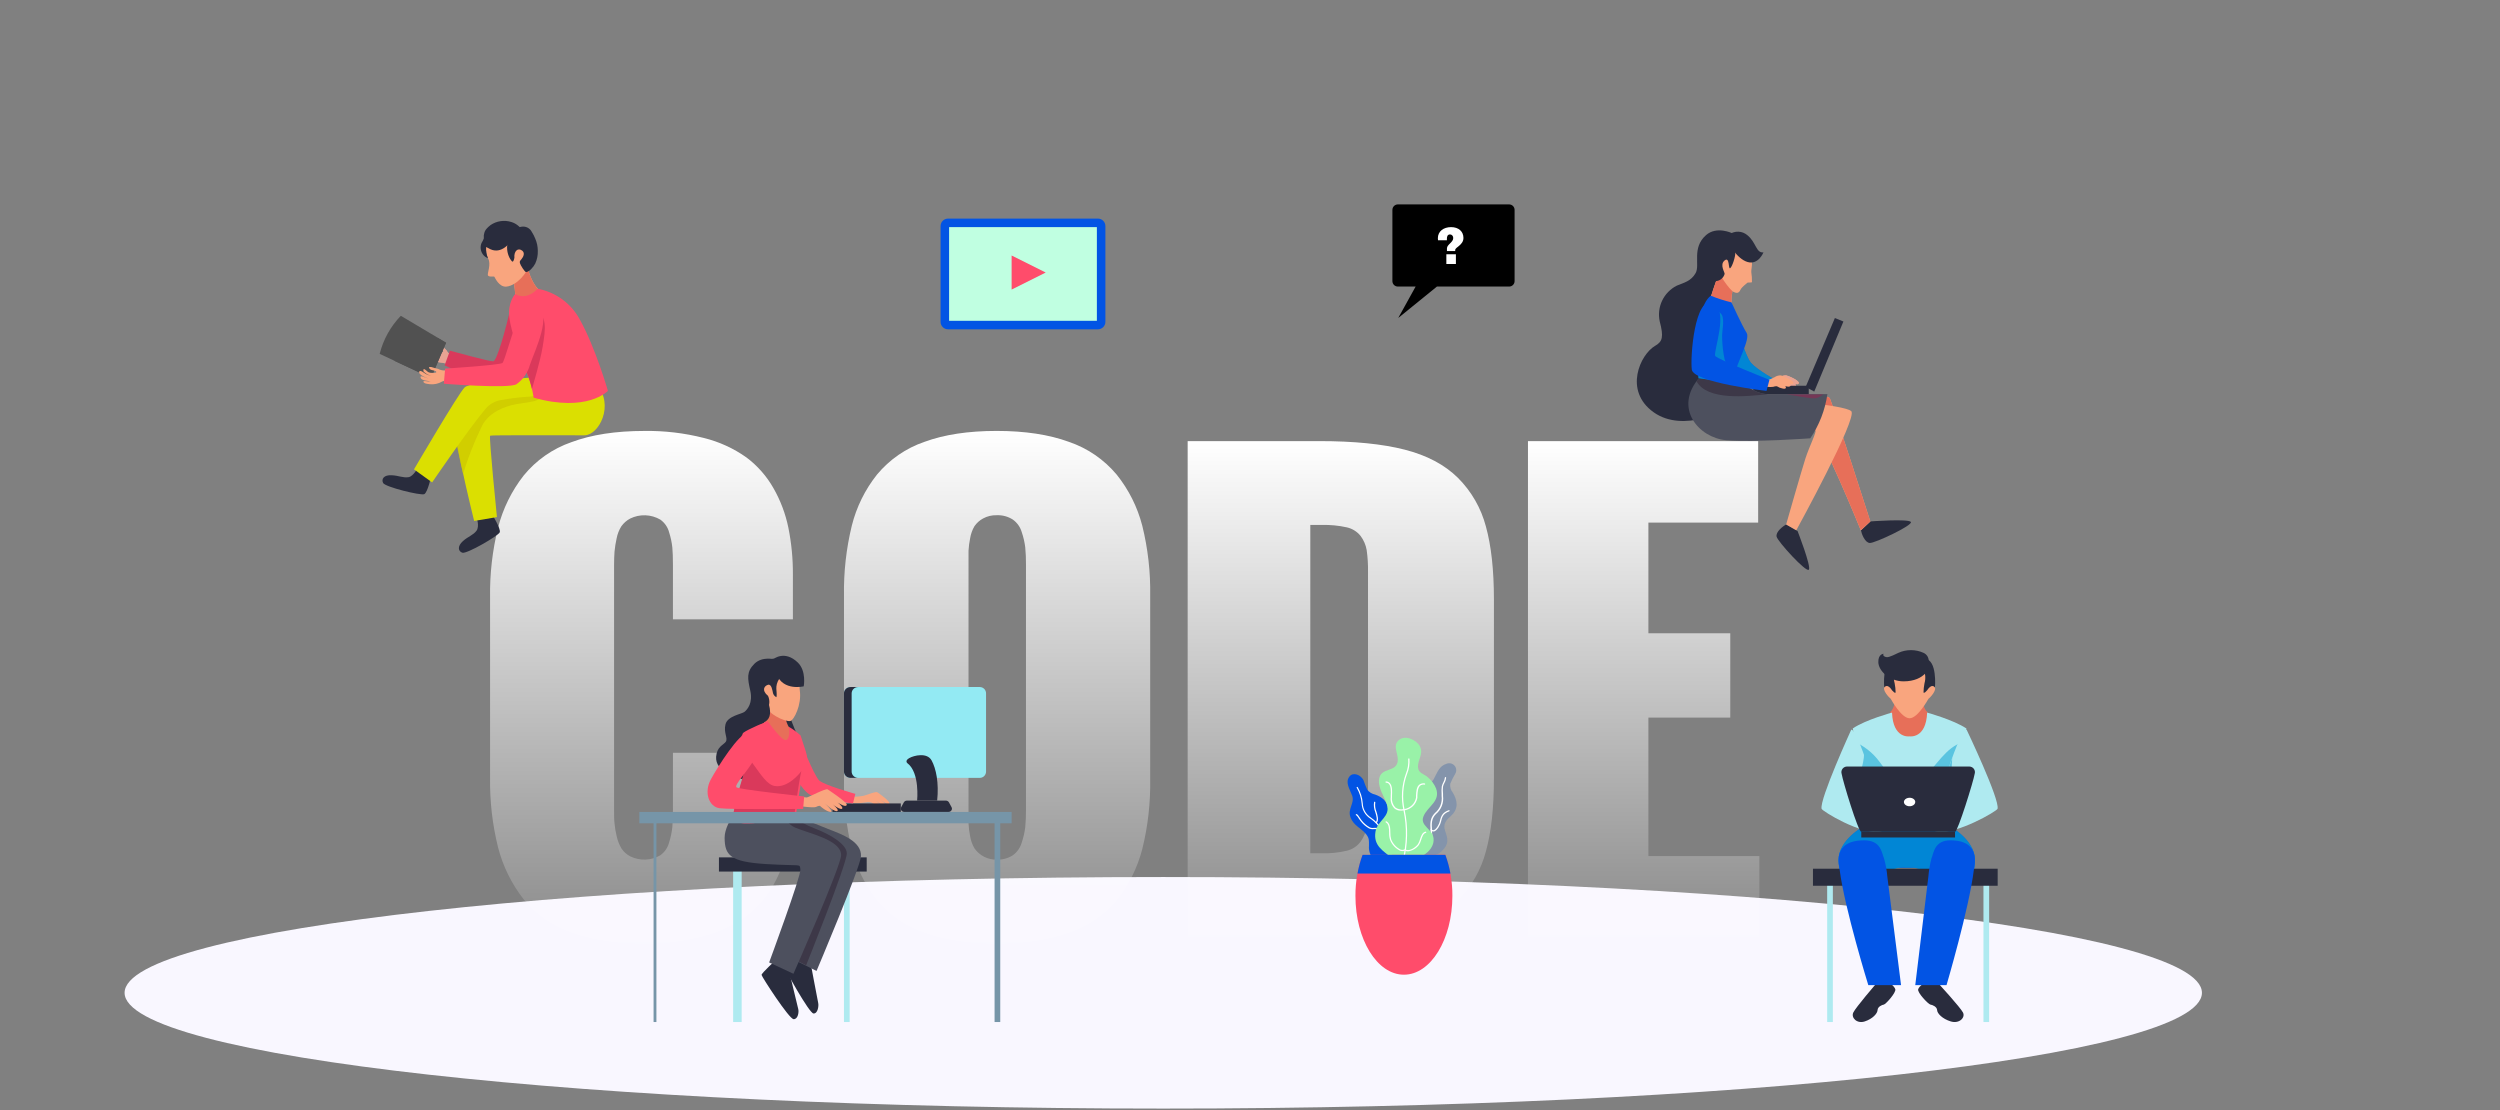 <svg width="842" height="374" viewBox="0 0 842 374" fill="none" xmlns="http://www.w3.org/2000/svg">
<rect x="0" y="0" width="842" height="374" fill="#808080" stroke="none"/>
<g style="mix-blend-mode:multiply">
<path d="M391.786 373.372C584.99 373.372 741.613 355.913 741.613 334.377C741.613 312.841 584.99 295.383 391.786 295.383C198.582 295.383 41.96 312.841 41.96 334.377C41.96 355.913 198.582 373.372 391.786 373.372Z" fill="#F9F7FF"/>
</g>
<path d="M514.618 315.581V148.566H592.147V176.013H555.181V213.281H582.757V241.694H555.181V288.334H592.556V315.628L514.618 315.581Z" fill="url(#paint0_linear)"/>
<path d="M400.004 315.593V148.566H444.438C456.047 148.566 465.597 149.524 473.09 151.439C480.583 153.355 486.569 156.526 491.049 160.954C495.587 165.499 498.832 171.149 500.457 177.334C502.249 183.811 503.149 191.987 503.157 201.863V262.108C503.157 272.046 502.257 280.254 500.457 286.731C498.837 292.936 495.601 298.612 491.073 303.193C486.593 307.652 480.607 310.839 473.114 312.755C465.621 314.67 456.106 315.628 444.569 315.628L400.004 315.593ZM441.31 287.39H445.176C448.001 287.47 450.824 287.181 453.573 286.53C455.454 286.089 457.114 284.999 458.259 283.457C459.298 281.999 459.993 280.329 460.293 278.57C460.639 276.085 460.79 273.577 460.745 271.069V192.69C460.791 190.197 460.64 187.705 460.293 185.236C459.993 183.531 459.296 181.918 458.259 180.525C457.087 179.042 455.43 178.01 453.573 177.605C450.818 176.996 447.997 176.727 445.176 176.804H441.31V287.39Z" fill="url(#paint1_linear)"/>
<path d="M216.939 317.909C207.364 317.909 199.188 316.645 192.41 314.118C186.11 311.924 180.544 308.024 176.334 302.852C172.293 297.681 169.367 291.73 167.74 285.375C165.831 277.678 164.929 269.767 165.056 261.839V201.282C164.931 193.326 165.837 185.388 167.752 177.664C169.384 171.311 172.31 165.361 176.346 160.187C180.553 155.016 186.12 151.119 192.422 148.933C199.192 146.406 207.368 145.142 216.951 145.142C223.724 145.039 230.482 145.833 237.046 147.504C242.19 148.769 247.05 150.988 251.374 154.046C255.112 156.844 258.227 160.386 260.523 164.45C262.884 168.586 264.572 173.07 265.523 177.735C266.572 182.94 267.083 188.238 267.048 193.547V208.592H226.644V190.205C226.644 187.785 226.573 185.848 226.443 184.395C226.258 182.683 225.901 180.994 225.379 179.353C224.931 177.598 223.876 176.059 222.4 175.007C220.868 174.112 219.136 173.611 217.362 173.549C215.588 173.487 213.826 173.866 212.234 174.653C211.05 175.283 210.03 176.181 209.255 177.275C208.488 178.513 207.956 179.882 207.683 181.313C207.352 182.781 207.115 184.268 206.974 185.765C206.879 187.041 206.82 188.564 206.82 190.312V272.751C206.82 274.499 206.82 276.034 206.974 277.345C207.11 278.842 207.363 280.327 207.73 281.785C208.047 283.21 208.594 284.574 209.35 285.824C210.102 286.945 211.133 287.852 212.341 288.457C213.922 289.219 215.666 289.581 217.421 289.511C219.175 289.441 220.885 288.941 222.4 288.055C223.88 286.987 224.935 285.431 225.379 283.663C225.897 282 226.254 280.292 226.443 278.561C226.573 277.108 226.644 275.172 226.644 272.751V253.549H267.048V268.5C267.096 273.842 266.601 279.176 265.571 284.418C264.608 289.144 262.921 293.693 260.57 297.904C258.287 302.039 255.172 305.658 251.421 308.532C247.112 311.672 242.259 313.986 237.106 315.358C230.537 317.15 223.748 318.009 216.939 317.909Z" fill="url(#paint2_linear)"/>
<path d="M360.049 314.22C353.324 316.676 345.207 317.909 335.696 317.917C326.185 317.924 318.079 316.692 311.379 314.22C305.155 312.09 299.631 308.282 295.41 303.212C291.361 298.137 288.449 292.243 286.874 285.932C285.01 278.246 284.13 270.351 284.255 262.44V200.598C284.13 192.687 285.01 184.792 286.874 177.106C288.439 170.801 291.338 164.911 295.375 159.838C299.592 154.76 305.116 150.948 311.344 148.818C318.036 146.361 326.142 145.133 335.661 145.133C345.18 145.133 353.297 146.361 360.013 148.818C366.271 150.947 371.83 154.758 376.088 159.838C380.161 164.907 383.108 170.795 384.73 177.106C386.624 184.787 387.516 192.684 387.384 200.598V262.44C387.516 270.354 386.624 278.251 384.73 285.932C383.108 292.246 380.161 298.138 376.088 303.212C371.835 308.279 366.29 312.085 360.049 314.22ZM335.696 289.523C337.61 289.603 339.503 289.092 341.121 288.058C342.575 287.006 343.634 285.492 344.127 283.759C344.688 282.086 345.081 280.361 345.301 278.609C345.482 276.694 345.564 274.77 345.547 272.846V190.098C345.564 188.173 345.482 186.25 345.301 184.334C345.084 182.597 344.691 180.887 344.127 179.231C343.626 177.519 342.568 176.025 341.121 174.991C339.503 173.958 337.61 173.447 335.696 173.527C334.083 173.475 332.486 173.859 331.07 174.637C329.928 175.258 328.947 176.14 328.205 177.212C327.475 178.456 326.981 179.826 326.749 181.251C326.459 182.649 326.274 184.066 326.197 185.491C326.197 186.672 326.197 188.137 326.197 190.098V272.846C326.197 274.735 326.197 276.247 326.197 277.393C326.271 278.838 326.456 280.275 326.749 281.692C326.981 283.118 327.475 284.488 328.205 285.732C329.046 286.936 330.17 287.912 331.477 288.573C332.784 289.235 334.233 289.561 335.696 289.523Z" fill="url(#paint3_linear)"/>
<path d="M583.092 103.824C583.092 103.824 587.453 119.481 589.64 122.09C591.827 124.7 598.808 128.431 598.808 128.431L596.948 131.706C596.948 131.706 584.219 125.183 582.005 119.964C580.845 117.355 579.967 114.63 579.386 111.835C579.033 109.904 577.592 105.076 578.312 103.158C578.797 101.866 582.084 101.188 583.092 103.824Z" fill="#0254E4"/>
<g style="mix-blend-mode:multiply" opacity="0.65">
<path d="M583.092 103.824C583.092 103.824 587.453 119.481 589.64 122.09C591.827 124.7 598.808 128.431 598.808 128.431L596.948 131.706C596.948 131.706 584.219 125.183 582.005 119.964C580.845 117.355 579.967 114.63 579.386 111.835C579.033 109.904 577.592 105.076 578.312 103.158C578.797 101.866 582.084 101.188 583.092 103.824Z" fill="#00A1CC"/>
</g>
<path d="M626.766 178.599L629.975 175.611C629.975 175.611 642.822 174.672 643.582 175.794C644.341 176.916 631.389 182.996 629.739 182.879C628.089 182.762 626.989 179.826 626.766 178.599Z" fill="#292C3D"/>
<path d="M603.221 135.296C603.221 135.296 615.361 132.216 616.318 134.213C617.274 136.209 629.924 175.613 629.924 175.613L626.716 178.601C626.716 178.601 613.188 145.342 609.272 141.859C605.356 138.375 601.401 136.666 603.221 135.296Z" fill="#F9A57E"/>
<path d="M603.221 135.296C603.221 135.296 615.361 132.216 616.318 134.213C617.274 136.209 629.924 175.613 629.924 175.613L626.716 178.601C626.716 178.601 613.188 145.342 609.272 141.859C605.356 138.375 601.401 136.666 603.221 135.296Z" fill="#E76F59"/>
<path d="M596.944 128.053C597.828 127.827 598.678 127.485 599.472 127.036C600.1 126.601 600.856 126.389 601.62 126.435C602.196 126.514 606.858 128.458 605.627 129.319C605.221 129.606 604.213 129.11 603.807 128.967C603.401 128.823 602.654 128.484 602.104 128.236C602.615 128.236 605.129 129.28 604.867 129.867C604.409 130.898 601.842 129.515 601.253 129.188C601.711 129.188 603.283 129.854 603.283 130.493C603.283 131.393 601.41 130.637 601.004 130.493C600.741 130.308 600.449 130.167 600.14 130.076C599.751 130.079 599.365 130.15 599 130.284C598.34 130.376 597.67 130.376 597.01 130.284C596.617 130.284 595.7 130.284 595.517 129.997C595.428 129.76 595.405 129.503 595.449 129.253C595.492 129.003 595.602 128.769 595.766 128.575C596.113 128.314 596.516 128.135 596.944 128.053Z" fill="#F9A57E"/>
<path d="M596.944 128.053C597.828 127.827 598.678 127.485 599.472 127.036C600.1 126.601 600.856 126.389 601.62 126.435C602.196 126.514 606.858 128.458 605.627 129.319C605.221 129.606 604.213 129.11 603.807 128.967C603.401 128.823 602.654 128.484 602.104 128.236C602.615 128.236 605.129 129.28 604.867 129.867C604.409 130.898 601.842 129.515 601.253 129.188C601.711 129.188 603.283 129.854 603.283 130.493C603.283 131.393 601.41 130.637 601.004 130.493C600.741 130.308 600.449 130.167 600.14 130.076C599.751 130.079 599.365 130.15 599 130.284C598.34 130.376 597.67 130.376 597.01 130.284C596.617 130.284 595.7 130.284 595.517 129.997C595.428 129.76 595.405 129.503 595.449 129.253C595.492 129.003 595.602 128.769 595.766 128.575C596.113 128.314 596.516 128.135 596.944 128.053Z" fill="#E8A393"/>
<path d="M617.99 107.112L620.858 108.287L611.036 131.89L608.142 130.324L617.99 107.112Z" fill="#292C3D"/>
<path d="M609.191 129.919H590.503V132.816H609.191V129.919Z" fill="#292C3D"/>
<path d="M557.465 116.466C559.953 115.044 560.372 113.465 558.997 108.259C558.483 105.904 558.766 103.445 559.801 101.267C560.837 99.089 562.566 97.313 564.72 96.216C567.274 95.159 569.526 94.702 571.085 91.975C572.643 89.248 569.683 83.468 574.621 79.162C578.209 76.044 583.369 78.536 583.369 78.536C584.482 77.923 584.94 84.369 585.019 89.222C578.772 98.734 580.553 111.182 582.819 121.842C582.882 122.086 582.96 122.325 583.055 122.559C582.557 130.805 582.164 137.642 582.164 137.642C582.164 137.642 567.156 146.11 556.954 138.856C546.752 131.601 552.449 119.323 557.465 116.466Z" fill="#292C3D"/>
<path d="M601.598 176.643L605.409 178.822C605.409 178.822 610.085 190.787 609.22 191.87C608.356 192.953 598.744 182.384 598.364 180.766C597.984 179.148 600.485 177.217 601.598 176.643Z" fill="#292C3D"/>
<path d="M596.738 134.576C596.738 134.576 621.227 136.285 623.506 138.49C625.785 140.695 604.988 178.599 604.988 178.599L601.57 176.642C601.57 176.642 606.717 158.61 608.053 154.46C609.389 150.311 611.982 145.327 611.484 144.596C610.986 143.866 586.327 147.637 586.51 140.682C586.693 133.728 596.738 134.576 596.738 134.576Z" fill="#F9A57E"/>
<path d="M584.662 93.437C584.662 93.437 582.043 100.405 583.654 105.611L575.089 103.536C575.089 103.536 578.586 91.872 580.092 89.875C581.598 87.879 584.662 93.437 584.662 93.437Z" fill="#F9A57E"/>
<path d="M584.662 93.437C584.662 93.437 582.043 100.405 583.654 105.611L575.089 103.536C575.089 103.536 578.586 91.872 580.092 89.875C581.598 87.879 584.662 93.437 584.662 93.437Z" fill="#E76F59"/>
<path d="M585.54 84.343C585.54 84.343 588.879 85.921 589.678 87.265C590.477 88.609 589.77 90.449 589.835 91.675C590.007 92.776 590.081 93.889 590.058 95.002C589.875 95.303 588.644 95.002 588.447 95.276C588.251 95.55 586.653 96.581 586.155 97.651C585.658 98.721 585.003 98.878 583.838 98.304C582.672 97.73 578.233 91.897 578.18 89.17C578.128 86.443 582.253 83.207 585.54 84.343Z" fill="#F9A57E"/>
<path d="M582.722 80.611C583.444 82.009 584.019 83.478 584.438 84.995C584.595 86.221 583.417 89.848 582.722 90.331C582.028 90.814 582.618 86.273 580.85 87.722C579.082 89.17 580.954 91.727 580.85 92.262C580.682 92.887 580.333 93.448 579.846 93.875C579.359 94.303 578.756 94.577 578.113 94.663C576.292 94.82 573.293 85.79 575.271 83.546C577.248 81.302 580.627 80.611 582.722 80.611Z" fill="#292C3D"/>
<path d="M572.445 127.087L583.8 126.226C583.8 126.226 589.706 132.749 595.586 132.749H615.466C614.698 138.078 612.728 143.163 609.704 147.624C609.704 147.624 590.662 149.02 581.416 148.263C572.17 147.506 563.383 137.368 572.445 127.087Z" fill="#4D505E"/>
<path d="M571.382 128.419C571.712 127.966 572.066 127.53 572.443 127.114L583.797 126.253C583.797 126.253 589.546 132.647 595.309 132.777C588.355 133.495 575.062 135.034 571.382 128.419Z" fill="#3D3848"/>
<g style="mix-blend-mode:multiply" opacity="0.32">
<path d="M610.226 134.134C607.332 133.86 604.516 133.169 601.674 132.83H614.155C612.976 133.443 612.361 134.343 610.226 134.134Z" fill="#CA0045"/>
</g>
<path d="M576.178 99.595C578.445 100.516 580.778 101.266 583.158 101.839C583.158 101.839 586.825 109.903 588.252 112.082C589.68 114.261 584.638 122.624 584.324 126.225C584.324 126.225 581.285 129.122 572.092 127.347C572.118 127.347 569.708 104.684 576.178 99.595Z" fill="#0254E4"/>
<g style="mix-blend-mode:multiply" opacity="0.65">
<path d="M574.773 104.425C575.688 104.083 576.691 104.056 577.623 104.347C578.555 104.637 579.364 105.23 579.92 106.03C580.889 108 579.92 111.51 580.011 113.637C580.06 116.128 580.341 118.609 580.849 121.048C581.454 123.083 582.475 124.971 583.849 126.593C582.657 127.298 579.252 128.72 572.062 127.35C572.062 127.35 570.595 113.519 573.031 105.051C573.738 104.829 574.354 104.569 574.773 104.425Z" fill="#00A1CC"/>
</g>
<path d="M595.165 128.054C596.048 127.823 596.897 127.481 597.693 127.036C598.315 126.6 599.068 126.388 599.827 126.436C600.417 126.514 605.066 128.458 603.835 129.319C603.429 129.606 602.42 129.111 602.027 128.967C601.635 128.824 600.875 128.484 600.325 128.236C600.823 128.236 603.35 129.28 603.088 129.867C602.617 130.898 600.063 129.515 599.474 129.189C599.919 129.189 601.504 129.854 601.504 130.494C601.504 131.394 599.618 130.637 599.212 130.494C598.953 130.308 598.666 130.167 598.361 130.076C597.967 130.081 597.578 130.152 597.208 130.285C596.548 130.376 595.878 130.376 595.218 130.285C594.838 130.285 593.908 130.285 593.738 129.998C593.649 129.76 593.626 129.503 593.67 129.253C593.713 129.004 593.823 128.77 593.987 128.576C594.333 128.312 594.737 128.133 595.165 128.054Z" fill="#F9A57E"/>
<path d="M595.951 127.924L594.956 131.669C594.956 131.669 570.361 128.824 569.798 124.479C569.235 120.134 570.793 99.91 576.726 102.011C582.658 104.112 576.791 118.777 577.721 119.926C578.651 121.074 595.951 127.924 595.951 127.924Z" fill="#0254E4"/>
<path d="M582.475 78.915C583.365 78.295 584.435 77.985 585.519 78.032C586.603 78.079 587.641 78.481 588.473 79.175C591.525 81.628 591.42 85.321 593.934 84.995C593.934 84.995 592.271 89.274 588.631 88.257C584.99 87.239 581.218 81.472 582.475 78.915Z" fill="#292C3D"/>
<path d="M152.387 119.837C151.685 119.529 151.079 119.037 150.632 118.415C150.475 118.098 150.252 117.818 149.977 117.593C149.673 117.326 149.396 117.029 149.152 116.706C148.924 116.366 148.607 116.095 148.236 115.923C147.751 115.779 147.895 116.406 148.052 116.81C148.209 117.215 149.453 118.05 149.296 118.519C149.139 118.989 147.699 117.919 147.41 117.697C146.743 117.189 146.821 116.562 146.507 115.871C146.324 115.466 146.114 115.336 145.852 115.779C145.59 116.223 145.852 116.523 145.957 116.862C146.199 117.573 146.613 118.214 147.162 118.728C146.624 118.273 146.18 117.719 145.852 117.097C145.669 116.745 145.132 115.114 144.542 115.362C143.377 115.858 145.643 119.002 146.271 119.276C145.719 118.859 145.24 118.351 144.857 117.776C144.608 117.437 144.058 116.628 143.796 117.319C143.403 118.35 145.315 119.55 146.088 120.242C145.495 119.925 144.945 119.535 144.451 119.081C143.757 118.533 143.6 119.224 144.215 119.916C144.523 120.233 144.856 120.525 145.21 120.79C146.388 121.724 147.843 122.243 149.349 122.264C149.964 122.329 151.038 123.086 151.47 122.773C152.308 122.186 152.243 120.711 152.387 119.837Z" fill="#E8A393"/>
<path d="M151.537 118.102C151.537 118.102 164.803 121.782 166.113 121.69C167.422 121.599 170.565 109.947 171.809 104.206C171.927 103.671 173.695 103.645 175.738 101.962C176.563 101.271 179.012 102.601 179.824 101.962C180.596 102.762 181.108 103.774 181.295 104.868C181.482 105.961 181.334 107.086 180.872 108.095C177.847 114.762 175.254 127.536 168.286 127.666C159.119 127.849 149.742 123.06 149.742 123.06L151.537 118.102Z" fill="#DA395B"/>
<path d="M148.667 119.695C148.898 119.315 149.108 118.923 149.295 118.52C149.452 118.051 148.221 117.215 148.051 116.811C147.881 116.407 147.75 115.78 148.235 115.924C148.606 116.096 148.923 116.367 149.151 116.707C149.395 117.029 149.672 117.327 149.976 117.594C150.251 117.818 150.474 118.099 150.631 118.416C150.782 118.658 150.973 118.874 151.194 119.055C150.398 119.42 149.541 119.637 148.667 119.695Z" fill="#E8A393"/>
<path d="M145.276 160.207C145.276 160.207 144.045 165.896 142.892 166.431C141.74 166.966 129.731 164.03 129.037 162.673C128.343 161.316 129.325 159.907 131.892 160.064C134.197 160.142 135.716 161.003 137.588 160.716C139.225 160.481 140.836 157.376 140.836 157.376L145.276 160.207Z" fill="#292C3D"/>
<path d="M165.695 173.15C165.695 173.15 168.772 178.108 168.314 179.283C167.856 180.457 157.156 186.654 155.716 186.159C154.275 185.663 153.987 183.967 155.912 182.244C157.628 180.705 159.317 180.274 160.47 178.774C161.622 177.273 160.47 174.116 160.47 174.116L165.695 173.15Z" fill="#292C3D"/>
<path d="M183.685 131.136C183.685 131.136 178.826 133.641 176.574 133.354C174.321 133.067 154.965 134.581 152.7 136.433C150.434 138.286 159.693 175.459 159.693 175.459L167.367 174.154C167.367 174.154 164.617 146.976 165.075 146.754C165.534 146.532 177.111 146.61 196.846 146.61C201.666 146.61 207.048 136.525 200.945 129.466L183.685 131.136Z" fill="#DBDF01"/>
<g style="mix-blend-mode:multiply" opacity="0.65">
<path d="M156.043 139.449C156.981 137.808 157.703 136.054 158.191 134.23C164.276 133.527 170.401 133.231 176.525 133.343C178.778 133.63 183.636 131.124 183.636 131.124L184.749 131.02C183.361 133.003 181.724 134.726 179.694 135.169C177.245 135.717 174.692 135.848 172.282 136.474C168.118 137.57 163.992 139.749 162.133 143.885C159.674 148.966 157.608 154.227 155.951 159.62C154.642 153.984 153.398 148.073 152.651 143.389C154.183 142.711 155.231 140.78 156.043 139.449Z" fill="#CCC400"/>
</g>
<path d="M181.683 126.988C181.683 126.988 158.647 128.292 156.46 130.51C154.273 132.729 139.436 158.08 139.436 158.08L145.538 162.477C145.538 162.477 157.691 144.628 163.532 137.687C164.866 136.106 166.725 135.056 168.771 134.725C171.705 134.206 174.664 133.836 177.637 133.616C180.086 133.622 182.451 132.725 184.276 131.098L181.683 126.988Z" fill="#DBDF01"/>
<path d="M175.762 91.549C176.461 91.129 177.1 90.615 177.661 90.023C178.224 92.228 179.56 96.273 182.114 98.165C182.114 98.165 177.582 100.67 173.588 100.265C173.588 100.265 173.431 94.942 172.279 92.437C173.494 92.418 174.687 92.114 175.762 91.549Z" fill="#F9A57E"/>
<path d="M175.762 91.549C176.461 91.129 177.1 90.615 177.661 90.023C178.224 92.228 179.56 96.273 182.114 98.165C182.114 98.165 177.582 100.67 173.588 100.265C173.588 100.265 173.431 94.942 172.279 92.437C173.494 92.418 174.687 92.114 175.762 91.549Z" fill="#E76F59"/>
<path d="M171.888 77.849C171.888 77.849 165.981 78.214 164.711 79.897C164.101 80.996 163.758 82.222 163.708 83.477C163.658 84.732 163.903 85.981 164.423 87.126C165.458 88.926 164.109 91.979 164.318 92.697C164.528 93.415 166.348 93.01 166.492 93.193C166.636 93.375 168.064 96.82 170.604 96.533C174.18 96.102 177.519 91.836 178.266 89.305C179.012 86.773 177.31 77.131 171.888 77.849Z" fill="#F9A57E"/>
<path d="M162.185 81.828C162.503 81.354 162.758 80.841 162.945 80.302C162.918 79.95 162.918 79.596 162.945 79.245C163.207 78.162 163.102 77.483 165.223 75.8C166.234 75.111 167.389 74.659 168.601 74.481C169.812 74.302 171.049 74.401 172.217 74.769C173.023 75.015 173.775 75.414 174.43 75.944C174.613 76.113 175.203 76.531 175.203 76.792C175.203 77.053 174.482 77.588 174.299 77.823C173.989 78.271 173.713 78.742 173.474 79.232C171.824 82.102 168.864 85.625 165.171 83.942C164.678 83.716 164.197 83.463 163.73 83.185C163.62 84.473 163.831 85.769 164.346 86.956C163.643 86.719 163.037 86.261 162.617 85.651C162.221 85.105 161.973 84.466 161.897 83.796C161.822 83.126 161.921 82.448 162.185 81.828Z" fill="#292C3D"/>
<path d="M173.25 77.405C173.95 76.822 174.806 76.455 175.712 76.348C176.39 76.246 177.084 76.359 177.693 76.673C178.302 76.987 178.796 77.486 179.104 78.097C179.585 78.841 179.989 79.632 180.309 80.458C180.847 81.717 181.128 83.07 181.134 84.438C181.191 85.929 180.895 87.413 180.269 88.77C179.667 89.97 178.2 91.64 177.153 91.627C176.747 91.627 175.254 89.279 175.097 88.587C174.939 87.895 175.254 87.778 175.633 87.282C176.301 86.486 176.878 85.195 175.869 84.412C174.429 83.303 173.054 84.581 173.25 86.813C173.25 86.813 173.04 88.117 172.608 88.117C172.176 88.117 168.365 83.068 173.25 77.405Z" fill="#292C3D"/>
<path d="M204.748 131.645C204.748 131.645 197.872 139.03 179.747 133.942C179.272 130.867 178.423 127.861 177.22 124.991C175.295 120.555 172.178 111.839 171.562 107.102C170.868 101.766 173.527 99.013 173.527 99.013C173.527 99.013 176.945 101.544 181.109 97.251C184.113 97.816 186.95 99.047 189.41 100.854C191.87 102.662 193.89 104.998 195.319 107.69C200.557 117.097 204.748 131.645 204.748 131.645Z" fill="#FF4C6B"/>
<path d="M179.848 104.91C179.848 104.688 179.966 104.453 180.018 104.219C184.353 106.332 183.803 110.507 182.769 116.796C181.957 121.637 179.639 129.283 179.167 130.992C178.687 128.941 178.034 126.933 177.216 124.99C176.325 122.942 175.186 119.98 174.151 116.927C175.672 114.607 176.878 112.098 177.74 109.464C178.29 107.885 179.403 106.541 179.848 104.91Z" fill="#DA395B"/>
<path d="M150.228 115.414L134.997 106.358C131.54 109.942 129.084 114.363 127.873 119.184L145.16 127.248C145.16 127.248 147.857 120.92 150.228 115.414Z" fill="#515151"/>
<path d="M138.456 121.077C142.295 119.909 145.545 117.329 147.545 113.862L150.229 115.467C147.859 120.973 145.161 127.301 145.161 127.301L132.55 121.416C134.518 121.769 136.542 121.653 138.456 121.077Z" fill="#515151"/>
<path d="M150.28 124.743C149.517 124.847 148.739 124.748 148.027 124.456C147.721 124.275 147.383 124.156 147.032 124.103C146.633 124.04 146.243 123.935 145.866 123.79C145.492 123.626 145.081 123.563 144.675 123.608C144.19 123.738 144.675 124.195 144.989 124.456C145.303 124.717 146.836 124.769 146.953 125.252C147.071 125.734 145.277 125.591 144.924 125.552C144.072 125.46 143.81 124.899 143.169 124.469C142.802 124.221 142.553 124.221 142.579 124.743C142.606 125.265 142.959 125.382 143.234 125.604C143.816 126.081 144.51 126.404 145.251 126.543C144.552 126.454 143.879 126.223 143.273 125.865C142.933 125.669 141.61 124.56 141.244 125.082C140.523 126.113 144.125 127.587 144.832 127.548C144.13 127.466 143.446 127.276 142.802 126.987C142.409 126.83 141.492 126.426 141.65 127.157C141.872 128.239 144.138 128.239 145.159 128.461C144.489 128.512 143.815 128.473 143.156 128.344C142.265 128.239 142.501 128.918 143.391 129.179C143.771 129.283 144.544 129.375 144.701 129.401C146.193 129.571 147.7 129.24 148.983 128.461C149.533 128.187 150.843 128.266 151.052 127.77C151.458 126.765 150.607 125.604 150.28 124.743Z" fill="#F9A57E"/>
<path d="M149.923 124.144L149.478 129.245C149.478 129.245 171.44 130.994 173.955 129.402C176.174 127.815 177.771 125.509 178.473 122.878C180.07 118.22 186.33 105.355 180.686 103.398C178.918 102.785 176.574 102.798 175.447 105.107C172.828 110.326 169.96 121.769 169.214 122.252C168.101 122.995 149.923 124.144 149.923 124.144Z" fill="#FF4C6B"/>
<path d="M263.906 235.386C263.906 235.386 266.637 243.378 268.248 246.951C277.216 266.725 260.616 264.202 254.31 263.266C248.004 262.329 240.806 259.955 241.195 254.863C241.469 251.438 243.571 251.004 244.428 249.84C245.285 248.675 243.617 246.791 244.348 243.937C245.079 241.083 249.843 240.512 250.78 239.724C251.717 238.937 253.624 236.756 252.699 232.635C251.774 228.513 251.362 226.298 254.036 223.604C256.709 220.91 260.89 222.086 260.89 222.086L263.906 235.386Z" fill="#292C3D"/>
<path d="M295.511 266.852C294.908 266.462 292.571 267.561 290.884 268.021C289.44 268.28 287.964 268.394 286.487 268.361C286.443 269.033 286.334 269.701 286.162 270.359C287.045 270.446 287.934 270.496 288.824 270.509C289.668 270.509 291.234 270.289 291.788 270.199C292.423 270.064 293.094 270.125 293.68 270.369C295.559 271.668 296.607 271.758 296.86 271.298C296.86 271.218 295.378 270.109 294.884 269.66C295.704 270.279 297.728 271.498 298.149 271.118C298.571 270.739 296.583 269.4 295.74 268.82C296.583 269.42 298.752 270.919 299.27 270.819C300.752 270.499 296.113 267.242 295.511 266.852Z" fill="#F9A57E"/>
<path d="M303.389 270.594H280.419V273.463H303.389V270.594Z" fill="#292C3D"/>
<path d="M288.076 267.371L287.283 270.594C287.283 270.594 276.79 269.463 273.21 267.88C269.631 266.297 266.063 258.029 266.063 258.029L268.791 247.646C268.791 247.646 274.073 261.218 275.915 262.87C277.757 264.521 288.076 267.371 288.076 267.371Z" fill="#FF4C6B"/>
<path d="M329.993 231.392H286.355C285.191 231.392 284.247 232.337 284.247 233.503V259.877C284.247 261.043 285.191 261.989 286.355 261.989H329.993C331.157 261.989 332.101 261.043 332.101 259.877V233.503C332.101 232.337 331.157 231.392 329.993 231.392Z" fill="#93EAF3"/>
<path d="M286.837 259.879V233.502C286.837 232.942 287.068 232.405 287.48 232.01C287.892 231.614 288.45 231.392 289.033 231.392H286.443C285.861 231.392 285.302 231.614 284.891 232.01C284.479 232.405 284.247 232.942 284.247 233.502V259.879C284.247 260.438 284.479 260.975 284.891 261.371C285.302 261.767 285.861 261.989 286.443 261.989H289.033C288.45 261.989 287.892 261.767 287.48 261.371C287.068 260.975 286.837 260.438 286.837 259.879Z" fill="#292C3D"/>
<path d="M308.884 269.638C308.884 269.638 309.866 260.235 305.6 257.038C305.6 257.038 304.618 256.248 306.225 255.33C307.832 254.411 312.248 253.354 313.762 256.108C315.277 258.863 316.271 263.687 315.635 269.638H308.884Z" fill="#292C3D"/>
<path d="M249.793 291.63H246.922V344.219H249.793V291.63Z" fill="#AFEAF0"/>
<path d="M286.162 291.63H284.247V344.219H286.162V291.63Z" fill="#AFEAF0"/>
<path d="M291.904 288.761H242.137V293.542H291.904V288.761Z" fill="#292C3D"/>
<path d="M269.025 320.315C269.025 320.315 264.116 324.857 264.149 325.511C264.183 326.165 272.547 341.302 274.001 341.35C275.455 341.397 275.801 338.781 275.567 337.783C275.332 336.784 272.637 322.325 272.637 322.325L269.025 320.315Z" fill="#292C3D"/>
<path d="M261.459 323.183C261.459 323.183 256.446 327.77 256.493 328.355C256.54 328.94 265.779 343.263 267.306 343.263C268.832 343.263 269.114 340.717 268.844 339.823C268.574 338.928 265.322 325.041 265.322 325.041L261.459 323.183Z" fill="#292C3D"/>
<path d="M265.065 273.326C265.065 273.326 271.512 276.352 278.924 279.207C283.63 281.018 290.205 283.391 289.984 288.377C289.833 292.011 275.009 327.008 275.009 327.008L268.283 323.684C268.283 323.684 280.609 294.223 280.388 292.229C280.168 290.234 278.75 292 266.552 290.911C254.353 289.822 250.67 287.529 250.752 281.82C250.833 276.112 254.028 268.133 258.954 266.104C263.88 264.075 265.065 273.326 265.065 273.326Z" fill="#4D505E"/>
<path d="M264.952 273.258C264.952 273.258 267.396 276.328 274.75 279.169C279.418 280.972 285.216 284.269 285.205 287.441C285.205 291.058 271.511 325.096 271.511 325.096L268.145 323.418C268.145 323.418 280.375 294.094 280.156 292.108C279.937 290.123 278.531 291.88 266.428 290.796C254.325 289.712 250.671 287.43 250.752 281.748C250.832 276.065 254.002 268.124 258.889 266.104C263.777 264.084 264.952 273.258 264.952 273.258Z" fill="#3D3848"/>
<path d="M261.197 268.682C261.197 268.682 263.162 276.771 267.852 278.759C272.542 280.747 283.302 282.884 283.29 288.004C283.29 291.667 267.232 327.964 267.232 327.964L259.045 324.151C259.045 324.151 269.911 294.787 269.571 292.776C269.232 290.766 270.378 291.759 258.086 291.02C245.794 290.28 244.122 287.969 244.051 282.214C243.981 276.459 251.513 268.682 251.513 268.682C253.048 268.051 254.693 267.726 256.355 267.726C258.017 267.726 259.663 268.051 261.197 268.682Z" fill="#4D505E"/>
<path d="M264.831 234.298C264.831 234.298 262.901 242.007 266.483 245.953C266.483 245.953 271.263 252.223 263.726 253.3C256.19 254.377 257.167 244.728 257.167 244.728C257.167 244.728 258.458 234.083 256.493 229.479C256.493 229.479 261.4 232.11 264.831 234.298Z" fill="#E76F59"/>
<path d="M259.734 222.935C259.734 222.935 269.82 223.459 269.888 226.023C269.956 228.587 269.037 230.265 269.366 232.502C270.092 237.326 267.369 242.617 266.178 242.838C264.329 243.176 258.066 240.345 257.101 236.441C256.137 232.537 255.876 221.373 259.734 222.935Z" fill="#F9A57E"/>
<path d="M269.151 268.334C269.151 268.334 271.291 268.586 271.74 268.586C272.188 268.586 278.113 265.425 278.746 265.853C279.379 266.281 285.384 270.244 285.2 271.067C285.016 271.89 283.348 271.374 280.161 268.806C280.161 268.806 284.407 271.671 283.613 272.362C282.819 273.054 279.103 269.849 279.103 269.849C279.103 269.849 282.922 272.571 282.014 273.141C281.105 273.712 277.734 270.507 277.734 270.507C277.734 270.507 280.368 272.944 280.035 273.35C279.701 273.756 277.998 273.054 276.18 271.44C276.18 271.44 275.847 271.265 274.88 271.758C273.914 272.252 267.977 271.297 267.977 271.297L269.151 268.334Z" fill="#F9A57E"/>
<path d="M270.696 231.155C270.696 231.155 263.805 232.861 261.557 227.112C259.776 222.561 260.444 222.016 260.444 222.016C260.444 222.016 264.251 218.797 268.725 223.166C271.664 226.035 270.696 231.155 270.696 231.155Z" fill="#292C3D"/>
<path d="M260.861 221.83C260.861 221.83 264.66 225.209 262.558 228.425C260.653 231.313 261.912 232.868 261.508 234.82C261.234 234.693 260.989 234.508 260.79 234.278C260.591 234.049 260.442 233.779 260.353 233.487C260.157 232.587 259.868 230.295 258.667 230.634C257.467 230.973 256.358 232.458 258.667 234.364C259.018 235.108 259.169 235.932 259.104 236.753C259.039 237.574 258.761 238.364 258.298 239.041C258.298 239.041 252.167 233.709 253.945 227.711C255.723 221.713 260.861 221.83 260.861 221.83Z" fill="#292C3D"/>
<path d="M265.744 244.817C265.744 244.817 266.233 248.556 264.848 249.23C263.463 249.903 258.555 242.866 258.555 242.866C258.555 242.866 251.869 245.595 250.352 246.791C248.836 247.987 251.045 259.438 251.045 259.438C251.045 259.438 246.388 273.176 246.973 276.115C247.558 279.053 267.917 275.546 267.917 275.546C267.917 275.546 269.875 261.528 270.64 259.438C271.404 257.347 272.371 256.116 271.392 253.085C270.007 248.8 269.637 247.708 269.637 247.708C268.457 246.603 267.15 245.633 265.744 244.817Z" fill="#FF4C6B"/>
<path d="M253.409 256.977C251.919 254.951 252.815 251.581 251.244 249.496C250.766 248.872 250.277 248.259 249.777 247.646C249.393 251.004 250.941 259.18 250.941 259.18C250.941 259.18 246.401 273.117 246.972 276.098C247.542 279.078 267.389 275.52 267.389 275.52C267.389 275.52 269.077 262.997 269.892 259.71C269.379 260.476 265.363 265.424 260.963 264.729C258.414 264.352 256.377 261.053 253.409 256.977Z" fill="#DA395B"/>
<path d="M256.961 232.348C256.961 232.348 256.835 233.805 258.106 234.136C258.633 234.279 258.587 235.869 259.011 237.447C259.813 240.493 259.298 242.557 256.949 243.44C254.553 244.111 252.269 245.111 250.169 246.409C247.454 248.241 249.195 240.603 252.62 238.683C256.045 236.763 256.961 232.348 256.961 232.348Z" fill="#292C3D"/>
<path d="M319.389 273.462H304.604C304.397 273.466 304.193 273.421 304.012 273.33C303.83 273.24 303.678 273.107 303.569 272.945C303.459 272.783 303.398 272.598 303.39 272.407C303.381 272.217 303.427 272.027 303.522 271.858L304.402 270.254C304.5 270.069 304.652 269.913 304.841 269.804C305.03 269.695 305.248 269.638 305.471 269.638H318.545C318.768 269.638 318.986 269.695 319.175 269.804C319.364 269.913 319.517 270.069 319.615 270.254L320.482 271.858C320.578 272.028 320.623 272.218 320.615 272.41C320.606 272.601 320.543 272.788 320.433 272.95C320.322 273.112 320.168 273.245 319.985 273.335C319.801 273.424 319.596 273.468 319.389 273.462Z" fill="#292C3D"/>
<path d="M340.714 273.463H215.339V277.288H340.714V273.463Z" fill="#7695A8"/>
<path d="M221.081 275.375H220.124V344.219H221.081V275.375Z" fill="#7695A8"/>
<path d="M336.886 275.375H334.972V344.219H336.886V275.375Z" fill="#7695A8"/>
<path d="M270.849 268.25L270.488 272.441C270.488 272.441 246.069 272.692 242.383 272.213C238.696 271.735 237.039 266.815 239.418 262.486C241.797 258.158 248.865 246.939 251.954 246.7C255.043 246.461 256.824 250.721 254.265 255.345C251.706 259.969 247.084 264.457 248.087 265.186C249.091 265.915 270.849 268.25 270.849 268.25Z" fill="#FF4C6B"/>
<path d="M369.776 73.624H319.308C317.916 73.624 316.788 74.745 316.788 76.128V108.412C316.788 109.794 317.916 110.915 319.308 110.915H369.776C371.169 110.915 372.297 109.794 372.297 108.412V76.128C372.297 74.745 371.169 73.624 369.776 73.624Z" fill="#0254E4"/>
<path d="M369.426 76.493H319.659V108.047H369.426V76.493Z" fill="#C0FFE1"/>
<path d="M340.714 86.055V97.529L352.199 91.788L340.714 86.055Z" fill="#FF4C6B"/>
<path d="M646.304 229.479H639.474C639.474 229.479 638.481 238.627 636.707 239.713C636.707 239.713 634.506 250.515 642.895 250.515C653.046 250.515 649.084 239.713 649.084 239.713C647.298 238.676 646.304 229.479 646.304 229.479Z" fill="#E76F59"/>
<path d="M651.552 231.325C650.642 230.283 649.55 231.882 649.55 231.882C649.55 231.882 651.055 225.947 649.55 223.404C648.046 220.861 643.144 222.193 643.144 222.193C643.144 222.193 638.29 220.824 636.749 223.404C635.208 225.984 636.749 231.882 636.749 231.882C636.749 231.882 635.645 230.283 634.735 231.325C633.825 232.366 636.24 234.958 636.798 235.345C636.798 235.345 640.317 241.91 643.144 241.91C645.971 241.91 649.502 235.345 649.502 235.345C650.048 235.018 652.475 232.378 651.552 231.325Z" fill="#F9A57E"/>
<path d="M642.189 224.751C642.189 224.751 638.345 225.38 637.917 227.292C637.788 228.243 637.857 229.209 638.119 230.136C638.325 231.175 638.435 232.228 638.446 233.284C638.363 233.306 638.275 233.31 638.19 233.296C638.105 233.282 638.025 233.25 637.955 233.202C637.456 232.784 637.031 232.296 636.695 231.757C635.964 230.766 634.905 230.929 634.603 231.559C634.603 231.559 633.746 222.233 637.993 221.86C642.239 221.487 642.189 224.751 642.189 224.751Z" fill="#292C3D"/>
<path d="M644.103 224.751C644.103 224.751 647.889 225.38 648.381 227.292C648.506 228.244 648.433 229.209 648.167 230.136C647.96 231.175 647.85 232.228 647.839 233.284C647.924 233.306 648.014 233.31 648.101 233.296C648.188 233.282 648.271 233.25 648.343 233.202C648.836 232.778 649.261 232.291 649.606 231.757C650.338 230.766 651.385 230.929 651.688 231.558C651.688 231.558 652.546 222.233 648.306 221.86C644.065 221.487 644.103 224.751 644.103 224.751Z" fill="#292C3D"/>
<path d="M649.581 222.416C649.559 221.876 649.384 221.351 649.075 220.901C648.765 220.452 648.333 220.094 647.827 219.868C646.506 219.271 645.066 218.962 643.609 218.962C642.151 218.962 640.712 219.271 639.39 219.868C636.484 221.285 635.601 221.606 634.755 221.13C633.909 220.654 634.436 220.189 634.436 220.189C634.436 220.189 632.535 220.189 632.621 223.048C632.707 225.906 636.3 229.479 641.107 229.479C648.355 229.479 650.697 224.56 649.581 222.416Z" fill="#292C3D"/>
<path d="M649.061 239.997C648.713 248.925 643.134 248.001 643.134 248.001C643.134 248.001 637.567 248.925 637.23 239.997C637.23 239.997 628.333 242.397 624.005 245.349C625.185 250.757 625.842 256.267 625.964 261.801L631.026 281.468L643.122 282.068L655.229 281.468L660.315 261.801C660.442 256.266 661.102 250.757 662.287 245.349C657.959 242.457 649.061 239.997 649.061 239.997Z" fill="#AFEAF0"/>
<path d="M659.241 250.692C653.621 253.615 650.884 260.344 645.435 263.648C639.778 267.06 635.783 260.165 633.034 256.586C630.747 253.473 627.622 251.041 624.005 249.559C624.727 253.643 625.135 257.775 625.226 261.918L630.346 281.472L642.637 282.068L654.94 281.472L660.108 261.918C660.204 257.838 660.613 253.771 661.33 249.75C660.585 250.048 659.888 250.358 659.241 250.692Z" fill="#5AC4E0"/>
<path d="M665.158 289.646C665.158 282.766 656.599 278.244 656.599 278.244H627.79C627.79 278.244 619.219 282.766 619.219 289.646C619.311 291.432 619.544 293.208 619.915 294.958H629.519C629.134 295.664 628.774 296.31 628.498 296.86C628.414 297.028 628.318 297.183 628.234 297.339H635.184C635.701 297.339 636.697 297.554 636.553 296.789C636.337 295.7 635.665 295.078 636.325 293.917C636.667 293.442 637.11 293.048 637.623 292.762C638.135 292.477 638.704 292.307 639.29 292.266C639.514 292.254 639.738 292.254 639.962 292.266C641.462 292.266 642.963 292.266 644.475 292.266C645.04 292.297 645.599 292.39 646.144 292.541C646.636 292.625 647.272 292.625 647.548 293.116C647.825 293.804 647.995 294.53 648.053 295.269C648.056 295.962 648.004 296.654 647.897 297.339H657.644C657.038 296.574 656.477 295.775 655.963 294.946H664.474C664.842 293.2 665.071 291.428 665.158 289.646Z" fill="#0254E4"/>
<g style="mix-blend-mode:multiply" opacity="0.65">
<path d="M665.158 289.663C665.158 282.773 656.599 278.244 656.599 278.244H627.79C627.79 278.244 619.219 282.773 619.219 289.663C619.311 291.451 619.544 293.23 619.915 294.983H629.519C629.134 295.689 628.774 296.336 628.498 296.888C628.414 297.055 628.318 297.211 628.234 297.367H636.541C636.757 297.367 636.205 296.169 636.157 296.061C635.947 295.616 635.896 295.113 636.013 294.635C636.205 294.129 636.533 293.685 636.961 293.353C638.417 292.387 640.174 291.983 641.907 292.215C643.563 292.215 645.376 292.035 646.816 293.005C647.098 293.17 647.349 293.381 647.56 293.629C648.557 294.827 648.041 296.025 647.897 297.367H657.644C657.038 296.601 656.477 295.801 655.963 294.971H664.474C664.842 293.222 665.071 291.447 665.158 289.663Z" fill="#00A1CC"/>
</g>
<path d="M623.508 245.735C623.508 245.735 612.74 269.273 613.517 272.403C613.717 273.188 626.816 281.197 632.982 280.042L635.489 279.578C635.489 279.578 626.333 245.568 623.508 245.735Z" fill="#AFEAF0"/>
<path d="M662.346 245.735C662.346 245.735 673.594 269.273 672.772 272.403C672.563 273.188 658.895 281.197 652.461 280.042L649.845 279.578C649.845 279.578 659.387 245.568 662.346 245.735Z" fill="#AFEAF0"/>
<path d="M627.851 253.384C627.841 254.568 627.705 255.748 627.448 256.901C626.513 261.245 625.048 265.784 626.594 270.202C627.927 273.646 629.52 276.971 631.359 280.145C631.918 280.176 632.479 280.143 633.032 280.047L635.489 279.573C635.489 279.573 631.382 263.63 627.851 253.384Z" fill="#5AC4E0"/>
<path d="M656.183 279.961C657.043 277.993 657.46 275.87 657.404 273.733C657.257 269.419 657.233 265.105 657.306 260.732C657.306 258.865 657.392 257.057 657.502 255.296C653.838 265.235 649.845 279.571 649.845 279.571L652.446 280.032C653.687 280.219 654.951 280.195 656.183 279.961Z" fill="#5AC4E0"/>
<path d="M631.911 331.264C631.911 331.264 624.997 339.312 624.187 341.025C623.376 342.737 625.379 344.892 628.049 344.018C630.719 343.144 632.316 341.339 632.364 340.198C632.411 339.056 633.842 338.439 634.473 338.346C635.105 338.252 638.693 334.269 638.335 333.162C637.978 332.056 636.178 330.833 636.178 330.833L631.911 331.264Z" fill="#292C3D"/>
<path d="M652.898 331.264C652.898 331.264 660.271 339.312 661.136 341.025C662 342.737 659.864 344.892 657.017 344.018C654.169 343.144 652.465 341.339 652.415 340.198C652.364 339.056 650.838 338.439 650.164 338.346C649.491 338.252 645.651 334.269 646.045 333.162C646.439 332.056 648.346 330.833 648.346 330.833L652.898 331.264Z" fill="#292C3D"/>
<path d="M617.305 296.411H615.391V344.219H617.305V296.411Z" fill="#AFEAF0"/>
<path d="M669.943 296.411H668.029V344.219H669.943V296.411Z" fill="#AFEAF0"/>
<path d="M672.815 292.586H610.606V298.323H672.815V292.586Z" fill="#292C3D"/>
<path d="M634.575 289.218C633.729 287.235 633.557 283.025 627.858 283.025C616.826 283.025 619.437 291.711 619.608 293.017C621.263 305.961 629.243 331.789 629.243 331.789H640.275C640.275 331.789 636.279 300.142 635.653 295.255C635.481 293.215 635.12 291.194 634.575 289.218Z" fill="#0254E4"/>
<path d="M650.489 289.218C651.308 287.235 651.472 283.025 656.912 283.025C667.443 283.025 664.951 291.711 664.787 293.017C663.196 305.961 655.59 331.789 655.59 331.789H645.06C645.06 331.789 648.874 300.142 649.471 295.255C649.637 293.216 649.977 291.196 650.489 289.218Z" fill="#0254E4"/>
<path d="M658.459 280.156H626.876V282.068H658.459V280.156Z" fill="#292C3D"/>
<path d="M663.253 258.164H622.105C621.804 258.162 621.507 258.23 621.237 258.363C620.968 258.496 620.734 258.689 620.554 258.928C620.374 259.167 620.254 259.444 620.204 259.737C620.153 260.03 620.173 260.33 620.262 260.614C620.647 263.053 625.829 280.156 626.877 280.156H658.458C659.373 280.156 664.687 263.053 665.073 260.614C665.161 260.332 665.181 260.034 665.132 259.743C665.082 259.451 664.964 259.176 664.788 258.937C664.611 258.699 664.38 258.505 664.113 258.371C663.847 258.237 663.552 258.166 663.253 258.164Z" fill="#292C3D"/>
<path d="M645.06 270.106C645.062 270.391 644.952 270.669 644.743 270.907C644.533 271.144 644.235 271.33 643.884 271.439C643.534 271.549 643.148 271.579 642.776 271.524C642.403 271.469 642.061 271.332 641.792 271.131C641.524 270.929 641.341 270.673 641.268 270.394C641.194 270.115 641.233 269.825 641.38 269.563C641.526 269.3 641.774 269.076 642.091 268.92C642.408 268.763 642.779 268.68 643.159 268.682C643.663 268.682 644.147 268.832 644.503 269.099C644.86 269.366 645.06 269.729 645.06 270.106Z" fill="white"/>
<path d="M508.265 96.516H483.954L470.929 107.09L476.781 96.516H470.809C470.319 96.516 469.849 96.322 469.502 95.978C469.155 95.633 468.96 95.166 468.96 94.678V70.681C468.96 70.194 469.155 69.727 469.502 69.382C469.849 69.037 470.319 68.844 470.809 68.844H508.265C508.756 68.844 509.226 69.037 509.573 69.382C509.919 69.727 510.114 70.194 510.114 70.681V94.66C510.116 94.903 510.07 95.144 509.979 95.369C509.887 95.594 509.751 95.799 509.579 95.971C509.407 96.144 509.203 96.281 508.977 96.374C508.752 96.468 508.51 96.516 508.265 96.516Z" fill="black"/>
<path d="M492.887 80.138C492.887 82.546 490.113 83.258 490.113 84.192V84.566H487.333V83.652C487.333 82.359 489.447 81.619 489.447 80.194C489.455 80.035 489.434 79.875 489.384 79.725C489.334 79.575 489.256 79.438 489.156 79.322C489.055 79.206 488.934 79.114 488.8 79.051C488.665 78.988 488.52 78.955 488.374 78.956C487.492 78.956 487.314 79.703 487.314 80.443C487.304 80.602 487.304 80.761 487.314 80.92H484.324C484.324 80.692 484.273 80.478 484.273 80.228C484.273 77.925 486.178 76.493 488.717 76.493C491.256 76.493 492.887 77.946 492.887 80.138ZM490.348 88.923H487.13V85.645H490.348V88.923Z" fill="white"/>
<path d="M475.844 288.758C473.041 287.584 471.012 286.592 471.496 282.143C471.547 281.203 471.797 280.283 472.227 279.445C472.658 278.606 473.261 277.868 473.997 277.276C474.569 276.939 475.064 276.486 475.449 275.946C475.835 275.407 476.103 274.794 476.237 274.145C476.813 271.535 476.08 269.396 477.337 267.008C478.594 264.62 481.567 264.724 482.916 262.35C484.068 260.288 484.605 258.018 487.238 257.222C487.686 257.046 488.178 257.01 488.647 257.121C489.117 257.232 489.541 257.484 489.862 257.842C490.183 258.201 490.386 258.649 490.444 259.126C490.501 259.603 490.411 260.086 490.184 260.51C489.526 261.618 488.944 262.768 488.442 263.955C488.373 264.5 488.417 265.054 488.573 265.582C488.728 266.109 488.992 266.599 489.346 267.021C490.747 269.409 491.454 272.24 488.757 274.719C487.133 276.18 485.902 277.433 486.714 279.821C487.644 282.548 488.115 284.218 485.64 286.618C483.78 288.419 482.065 288.276 479.982 288.406C478.11 288.537 475.674 289.332 474.155 288.093L475.844 288.758Z" fill="#8494AB"/>
<path d="M469.87 288.678C467.866 290.818 466.15 292.501 463.191 289.983C462.455 289.365 461.878 288.581 461.509 287.695C461.14 286.81 460.989 285.85 461.069 284.894C461.069 283.146 461.213 282.35 460.126 280.98C458.411 278.866 455.949 278.109 454.888 275.396C453.696 272.46 456.368 270.581 455.399 267.958C454.56 265.662 452.976 263.522 454.482 261.552C455.713 259.934 458.253 260.9 459.21 262.752C459.574 263.871 460.012 264.965 460.519 266.027C461.184 266.838 462.109 267.395 463.138 267.606C465.325 268.389 467.29 269.72 467.473 272.512C467.578 274.234 467.748 275.657 469.398 276.426C471.048 277.196 472.109 277.731 472.436 280.341C472.569 282.01 472.19 283.679 471.349 285.129C470.695 286.682 470.145 289.043 468.73 289.996L469.87 288.678Z" fill="#0254E4"/>
<path d="M477.899 285.888H477.637C477.58 285.882 477.528 285.854 477.492 285.81C477.455 285.766 477.437 285.71 477.44 285.653C477.442 285.625 477.449 285.598 477.462 285.572C477.475 285.547 477.494 285.525 477.516 285.508C477.538 285.491 477.564 285.478 477.592 285.472C477.62 285.465 477.648 285.465 477.676 285.471C479.064 285.614 480.505 284.349 481.291 283.227C481.808 282.422 481.991 281.449 481.801 280.513V279.665C481.67 277.46 481.553 275.568 483.268 273.832C484.102 273.144 484.747 272.257 485.144 271.253C485.54 270.249 485.674 269.161 485.534 268.091V267.413C485.46 266.543 485.482 265.668 485.599 264.803C485.711 264.348 485.883 263.909 486.11 263.499C486.393 263.01 486.572 262.468 486.634 261.907C486.634 261.851 486.656 261.798 486.695 261.759C486.735 261.72 486.788 261.698 486.843 261.698C486.899 261.698 486.952 261.72 486.992 261.759C487.031 261.798 487.053 261.851 487.053 261.907C486.998 262.532 486.806 263.138 486.49 263.681C486.279 264.063 486.12 264.471 486.018 264.895C485.913 265.735 485.913 266.585 486.018 267.426C486.018 267.661 486.018 267.896 486.018 268.117C486.163 269.245 486.02 270.39 485.604 271.448C485.187 272.506 484.51 273.443 483.635 274.172C482.05 275.763 482.155 277.499 482.325 279.678V280.526C482.529 281.558 482.323 282.63 481.749 283.514C481.326 284.171 480.761 284.726 480.095 285.137C479.428 285.548 478.678 285.805 477.899 285.888Z" fill="white"/>
<path d="M482.708 280.043C482.537 280.036 482.37 279.992 482.218 279.913C482.066 279.834 481.934 279.722 481.831 279.586C481.794 279.543 481.777 279.487 481.782 279.431C481.787 279.374 481.814 279.322 481.857 279.286C481.901 279.25 481.957 279.232 482.013 279.237C482.07 279.242 482.122 279.269 482.158 279.312C482.234 279.425 482.342 279.513 482.468 279.564C482.594 279.615 482.732 279.627 482.866 279.599C483.756 279.377 484.725 277.486 484.882 276.781C485.341 274.68 485.891 273.61 487.947 272.867C487.999 272.846 488.057 272.847 488.109 272.869C488.16 272.891 488.201 272.932 488.222 272.984C488.243 273.036 488.242 273.094 488.22 273.145C488.198 273.197 488.156 273.237 488.104 273.258C486.126 274.015 485.707 274.993 485.288 276.911C485.157 277.538 484.162 279.756 482.97 280.043C482.884 280.057 482.795 280.057 482.708 280.043Z" fill="white"/>
<path d="M469.99 287.61C469.602 287.614 469.219 287.519 468.877 287.336C467.397 286.566 466.716 284.283 466.114 282.274C465.896 281.401 465.589 280.553 465.197 279.742C464.323 278.128 463.069 276.749 461.543 275.724C460.675 275.17 459.954 274.416 459.441 273.526C458.928 272.635 458.639 271.635 458.597 270.609C458.455 268.77 457.9 266.986 456.973 265.39C456.953 265.37 456.937 265.347 456.926 265.321C456.915 265.295 456.909 265.268 456.909 265.24C456.909 265.212 456.915 265.184 456.926 265.158C456.937 265.133 456.953 265.109 456.973 265.09C456.992 265.07 457.016 265.054 457.042 265.043C457.068 265.032 457.095 265.026 457.124 265.026C457.152 265.026 457.179 265.032 457.205 265.043C457.231 265.054 457.255 265.07 457.274 265.09C458.249 266.751 458.831 268.612 458.977 270.531C459.005 271.503 459.273 272.453 459.757 273.297C460.242 274.141 460.927 274.853 461.753 275.371C463.321 276.442 464.617 277.863 465.538 279.52C465.933 280.359 466.248 281.233 466.481 282.13C467.057 284.061 467.712 286.24 469.034 286.932C469.304 287.068 469.6 287.146 469.902 287.162C470.204 287.177 470.506 287.13 470.789 287.023C470.841 287.006 470.898 287.011 470.947 287.035C470.996 287.059 471.033 287.102 471.051 287.153C471.061 287.18 471.065 287.208 471.063 287.236C471.061 287.265 471.053 287.292 471.04 287.317C471.026 287.342 471.007 287.363 470.984 287.38C470.961 287.397 470.935 287.409 470.907 287.414C470.614 287.53 470.305 287.596 469.99 287.61Z" fill="white"/>
<path d="M463.48 277.237C463.437 277.249 463.392 277.249 463.349 277.237C463.311 277.196 463.29 277.142 463.29 277.087C463.29 277.031 463.311 276.978 463.349 276.937C463.978 276.141 463.598 274.862 463.192 273.518C462.746 272.455 462.606 271.29 462.786 270.152C462.806 270.099 462.846 270.055 462.896 270.029C462.947 270.002 463.005 269.995 463.061 270.008C463.114 270.029 463.156 270.069 463.181 270.12C463.205 270.171 463.209 270.229 463.192 270.282C463.049 271.339 463.189 272.415 463.598 273.401C464.017 274.784 464.436 276.219 463.689 277.198C463.661 277.222 463.627 277.239 463.59 277.246C463.553 277.253 463.515 277.25 463.48 277.237Z" fill="white"/>
<path d="M465.605 280.08H465.527C465.263 279.971 465.009 279.84 464.767 279.688C464.419 279.434 464.006 279.28 463.576 279.245C463.318 279.225 463.06 279.225 462.803 279.245C462.22 279.334 461.624 279.252 461.087 279.01C459.971 278.376 458.995 277.524 458.219 276.504C458.039 276.275 457.873 276.036 457.721 275.787C457.46 275.382 456.975 274.639 456.792 274.6C456.764 274.595 456.737 274.585 456.714 274.57C456.69 274.554 456.67 274.535 456.654 274.512C456.638 274.488 456.627 274.462 456.621 274.435C456.616 274.407 456.616 274.379 456.621 274.352C456.631 274.298 456.661 274.251 456.705 274.219C456.749 274.188 456.803 274.174 456.857 274.182C457.185 274.182 457.538 274.743 458.075 275.552C458.258 275.826 458.429 276.087 458.547 276.231C459.294 277.2 460.223 278.016 461.284 278.631C461.745 278.848 462.262 278.916 462.764 278.827C463.043 278.807 463.323 278.807 463.602 278.827C464.099 278.871 464.578 279.041 464.99 279.323C465.208 279.468 465.441 279.59 465.684 279.688C465.71 279.698 465.734 279.713 465.754 279.733C465.774 279.752 465.79 279.775 465.801 279.8C465.812 279.826 465.817 279.853 465.818 279.881C465.818 279.909 465.812 279.936 465.802 279.962C465.782 279.997 465.753 280.026 465.719 280.046C465.685 280.067 465.645 280.078 465.605 280.08Z" fill="white"/>
<path d="M469.018 289.161C466.006 286.643 462.47 284.947 463.256 280.132C463.924 276.218 468.494 275.135 467.08 270.855C466.163 268.115 463.78 264.958 464.592 261.904C465.456 258.642 469.725 259.947 470.642 256.907C471.415 254.298 468.704 251.362 471.127 249.261C473.248 247.408 477.033 249.17 478.186 251.297C479.639 254.011 477.23 256.033 477.622 258.695C477.884 260.404 479.534 260.652 480.739 261.643C482.031 262.683 483.04 264.029 483.673 265.558C485.231 269.955 480.779 271.56 479.43 274.952C478.12 278.149 482.494 279.14 482.822 282.376C483.188 285.938 479.364 288.743 476.274 289.331C474.152 289.709 470.917 290.753 469.018 289.161Z" fill="#99F2A8"/>
<path d="M472.466 290.193C472.439 290.185 472.414 290.173 472.392 290.155C472.37 290.138 472.352 290.117 472.339 290.092C472.326 290.068 472.317 290.041 472.314 290.014C472.311 289.986 472.314 289.958 472.322 289.932C473.756 284.382 473.886 278.578 472.702 272.97C471.769 268.825 472.051 264.5 473.514 260.509C474.139 258.976 474.404 257.32 474.286 255.669C474.282 255.616 474.296 255.563 474.328 255.52C474.359 255.477 474.405 255.446 474.457 255.434C474.484 255.428 474.513 255.428 474.54 255.434C474.568 255.439 474.594 255.45 474.617 255.466C474.64 255.482 474.66 255.502 474.675 255.526C474.69 255.549 474.701 255.576 474.705 255.603C474.841 257.32 474.571 259.045 473.92 260.64C472.473 264.557 472.191 268.806 473.108 272.878C474.315 278.554 474.185 284.432 472.728 290.049C472.72 290.076 472.708 290.101 472.69 290.123C472.673 290.144 472.651 290.162 472.627 290.176C472.603 290.189 472.576 290.197 472.548 290.2C472.521 290.203 472.493 290.201 472.466 290.193Z" fill="white"/>
<path d="M473.002 272.918C472.951 272.918 472.901 272.9 472.863 272.866C472.824 272.833 472.799 272.786 472.793 272.735C472.789 272.708 472.791 272.68 472.798 272.653C472.805 272.626 472.818 272.601 472.835 272.58C472.852 272.558 472.873 272.539 472.897 272.526C472.922 272.512 472.948 272.504 472.976 272.5C473.944 272.339 474.84 271.886 475.542 271.203C476.245 270.519 476.72 269.638 476.905 268.677C476.905 268.442 476.905 268.195 476.905 267.921C476.983 266.616 477.075 265.05 478.018 264.28C478.274 264.086 478.569 263.947 478.882 263.873C479.196 263.798 479.522 263.791 479.838 263.85C479.887 263.862 479.929 263.889 479.96 263.928C479.991 263.967 480.007 264.015 480.007 264.065C480.007 264.114 479.991 264.163 479.96 264.202C479.929 264.241 479.887 264.268 479.838 264.28C479.578 264.224 479.31 264.224 479.05 264.281C478.79 264.337 478.545 264.448 478.332 264.606C477.546 265.259 477.455 266.746 477.376 267.947C477.376 268.221 477.376 268.482 477.376 268.716C477.18 269.774 476.661 270.745 475.889 271.497C475.118 272.249 474.133 272.745 473.068 272.918H473.002Z" fill="white"/>
<path d="M471.72 273.021C470.957 273.038 470.215 272.773 469.637 272.278C469.165 271.781 468.809 271.187 468.594 270.537C468.378 269.888 468.31 269.199 468.393 268.52C468.393 268.35 468.393 268.155 468.393 267.946C468.459 266.732 468.55 264.893 467.791 264.031C467.664 263.895 467.51 263.788 467.338 263.716C467.167 263.644 466.982 263.609 466.795 263.614C466.747 263.602 466.704 263.574 466.674 263.535C466.643 263.496 466.626 263.448 466.626 263.399C466.626 263.349 466.643 263.301 466.674 263.262C466.704 263.223 466.747 263.195 466.795 263.183C467.042 263.182 467.286 263.232 467.512 263.331C467.737 263.43 467.939 263.575 468.105 263.757C468.996 264.71 468.891 266.654 468.825 267.933C468.825 268.141 468.825 268.337 468.825 268.507C468.749 269.124 468.808 269.75 468.998 270.343C469.188 270.935 469.504 271.479 469.925 271.938C470.318 272.234 470.773 272.438 471.256 272.535C471.739 272.632 472.237 272.62 472.715 272.499C472.742 272.496 472.77 272.498 472.797 272.505C472.824 272.512 472.849 272.525 472.871 272.542C472.893 272.559 472.911 272.58 472.925 272.604C472.939 272.628 472.947 272.655 472.951 272.682C472.956 272.709 472.956 272.736 472.951 272.763C472.945 272.79 472.934 272.815 472.918 272.837C472.902 272.859 472.881 272.878 472.857 272.891C472.834 272.905 472.808 272.914 472.78 272.917C472.432 272.99 472.076 273.025 471.72 273.021Z" fill="white"/>
<path d="M474.22 286.748C473.955 286.747 473.692 286.694 473.448 286.591C473.422 286.581 473.398 286.566 473.378 286.547C473.358 286.527 473.342 286.504 473.331 286.479C473.32 286.453 473.314 286.426 473.314 286.398C473.314 286.37 473.319 286.343 473.33 286.317C473.353 286.267 473.394 286.227 473.444 286.206C473.495 286.184 473.552 286.182 473.605 286.2C474.914 286.722 476.826 285.299 477.534 284.347C477.852 283.836 478.094 283.282 478.254 282.703C478.634 281.542 479.027 280.354 480.1 280.093C480.156 280.081 480.214 280.091 480.263 280.12C480.311 280.149 480.347 280.195 480.362 280.25C480.37 280.277 480.372 280.306 480.368 280.334C480.365 280.363 480.355 280.39 480.34 280.414C480.326 280.439 480.306 280.46 480.283 280.476C480.26 280.493 480.233 280.505 480.205 280.511C479.354 280.72 479 281.816 478.66 282.846C478.489 283.476 478.219 284.075 477.861 284.621C476.971 285.774 475.665 286.537 474.22 286.748Z" fill="white"/>
<path d="M472.335 286.658C472.059 286.653 471.785 286.605 471.523 286.514C470.001 285.761 468.811 284.474 468.184 282.9C467.937 282.116 467.826 281.295 467.856 280.473C467.856 279.012 467.739 277.486 466.769 277.003C466.744 276.99 466.722 276.972 466.704 276.951C466.686 276.93 466.672 276.905 466.664 276.878C466.655 276.852 466.652 276.823 466.655 276.796C466.657 276.768 466.665 276.741 466.678 276.716C466.691 276.691 466.708 276.669 466.73 276.651C466.751 276.633 466.776 276.619 466.803 276.611C466.83 276.602 466.858 276.599 466.886 276.601C466.914 276.604 466.941 276.612 466.966 276.624C468.158 277.225 468.275 278.947 468.275 280.46C468.252 281.232 468.349 282.002 468.564 282.744C469.159 284.2 470.254 285.397 471.654 286.123C471.908 286.215 472.177 286.252 472.446 286.231C472.715 286.211 472.976 286.134 473.213 286.006C473.237 285.992 473.265 285.984 473.293 285.981C473.321 285.979 473.349 285.982 473.376 285.99C473.403 285.999 473.428 286.012 473.449 286.031C473.471 286.049 473.488 286.072 473.501 286.097C473.517 286.119 473.527 286.145 473.532 286.172C473.537 286.199 473.535 286.226 473.527 286.253C473.52 286.279 473.507 286.303 473.488 286.324C473.47 286.344 473.448 286.36 473.422 286.371C473.091 286.56 472.717 286.659 472.335 286.658Z" fill="white"/>
<path d="M458.923 287.922C457.304 292.345 456.488 297.019 456.513 301.727C456.513 316.393 463.821 328.279 472.844 328.279C481.867 328.279 489.162 316.393 489.162 301.727C489.194 297.008 488.387 292.321 486.778 287.883L458.923 287.922Z" fill="#FF4C6B"/>
<path d="M488.506 294.211C488.124 292.068 487.55 289.963 486.791 287.922H458.922C458.162 289.963 457.588 292.068 457.206 294.211H488.506Z" fill="#0254E4"/>
<defs>
<linearGradient id="paint0_linear" x1="553.587" y1="148.566" x2="553.587" y2="315.628" gradientUnits="userSpaceOnUse">
<stop stop-color="white"/>
<stop offset="1" stop-color="white" stop-opacity="0.08"/>
</linearGradient>
<linearGradient id="paint1_linear" x1="451.581" y1="148.566" x2="451.581" y2="315.628" gradientUnits="userSpaceOnUse">
<stop stop-color="white"/>
<stop offset="1" stop-color="white" stop-opacity="0.08"/>
</linearGradient>
<linearGradient id="paint2_linear" x1="216.048" y1="145.133" x2="216.048" y2="317.917" gradientUnits="userSpaceOnUse">
<stop stop-color="white"/>
<stop offset="1" stop-color="white" stop-opacity="0.08"/>
</linearGradient>
<linearGradient id="paint3_linear" x1="335.82" y1="145.133" x2="335.82" y2="317.917" gradientUnits="userSpaceOnUse">
<stop stop-color="white"/>
<stop offset="1" stop-color="white" stop-opacity="0.08"/>
</linearGradient>
</defs>
</svg>
